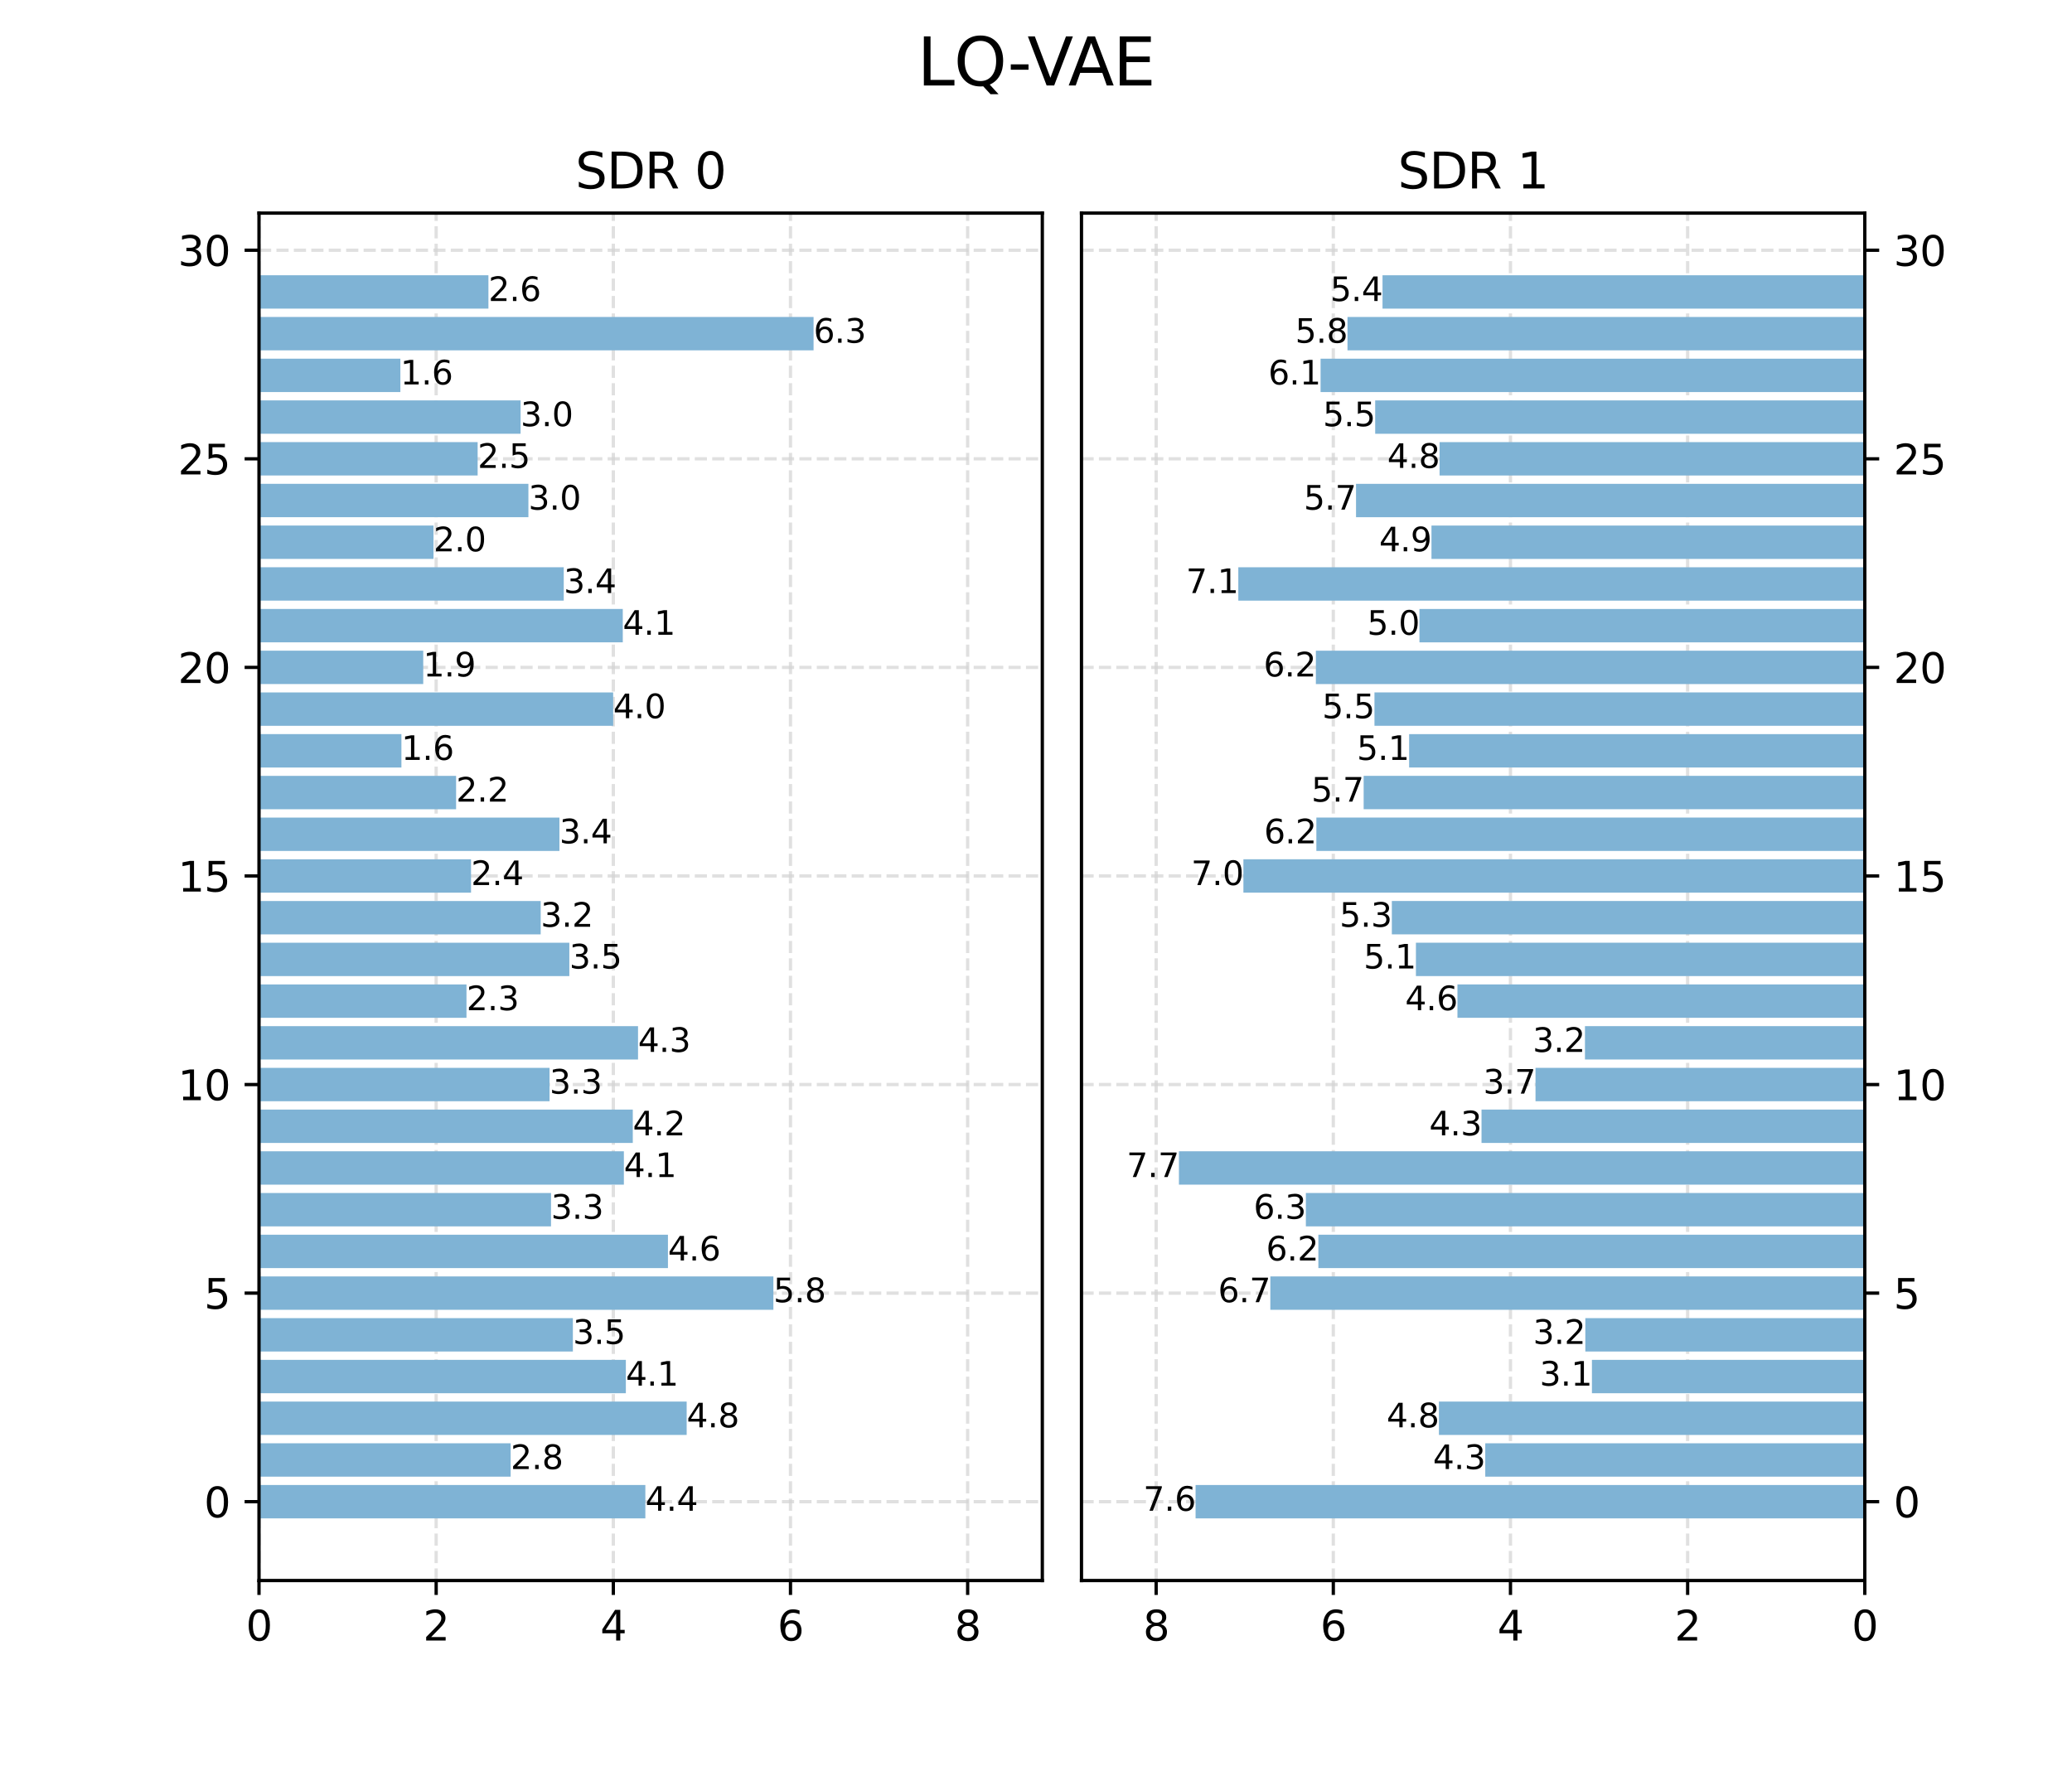 <?xml version="1.0" encoding="utf-8" standalone="no"?>
<!DOCTYPE svg PUBLIC "-//W3C//DTD SVG 1.1//EN"
  "http://www.w3.org/Graphics/SVG/1.1/DTD/svg11.dtd">
<svg height="432pt" version="1.1" viewBox="0 0 504 432" width="504pt" xmlns="http://www.w3.org/2000/svg" xmlns:xlink="http://www.w3.org/1999/xlink">
 <defs>
  <style type="text/css">*{stroke-linecap:butt;stroke-linejoin:round;}</style>
 </defs>
 <g id="figure_1">
  <g id="patch_1">
   <path d="M 0 432 
L 504 432 
L 504 0 
L 0 0 
z
" style="fill:#ffffff;"/>
  </g>
  <g id="axes_1">
   <g id="patch_2">
    <path d="M 63 384.48 
L 253.537 384.48 
L 253.537 51.84 
L 63 51.84 
z
" style="fill:#ffffff;"/>
   </g>
   <g id="matplotlib.axis_1">
    <g id="xtick_1">
     <g id="line2d_1">
      <path clip-path="url(#p49f0a89cc8)" d="M 63 384.48 
L 63 51.84 
" style="fill:none;stroke:#d3d3d3;stroke-dasharray:2.96,1.28;stroke-dashoffset:0;stroke-opacity:0.7;stroke-width:0.8;"/>
     </g>
     <g id="line2d_2">
      <defs>
       <path d="M 0 0 
L 0 3.5 
" id="m6b5ae649d6" style="stroke:#000000;stroke-width:0.8;"/>
      </defs>
      <g>
       <use style="stroke:#000000;stroke-width:0.8;" x="63" xlink:href="#m6b5ae649d6" y="384.48"/>
      </g>
     </g>
     <g id="text_1">
      <!-- 0 -->
      <g transform="translate(59.819 399.078)scale(0.1 -0.1)">
       <defs>
        <path d="M 2034 4250 
Q 1547 4250 1301 3770 
Q 1056 3291 1056 2328 
Q 1056 1369 1301 889 
Q 1547 409 2034 409 
Q 2525 409 2770 889 
Q 3016 1369 3016 2328 
Q 3016 3291 2770 3770 
Q 2525 4250 2034 4250 
z
M 2034 4750 
Q 2819 4750 3233 4129 
Q 3647 3509 3647 2328 
Q 3647 1150 3233 529 
Q 2819 -91 2034 -91 
Q 1250 -91 836 529 
Q 422 1150 422 2328 
Q 422 3509 836 4129 
Q 1250 4750 2034 4750 
z
" id="DejaVuSans-30" transform="scale(0.016)"/>
       </defs>
       <use xlink:href="#DejaVuSans-30"/>
      </g>
     </g>
    </g>
    <g id="xtick_2">
     <g id="line2d_3">
      <path clip-path="url(#p49f0a89cc8)" d="M 106.094 384.48 
L 106.094 51.84 
" style="fill:none;stroke:#d3d3d3;stroke-dasharray:2.96,1.28;stroke-dashoffset:0;stroke-opacity:0.7;stroke-width:0.8;"/>
     </g>
     <g id="line2d_4">
      <g>
       <use style="stroke:#000000;stroke-width:0.8;" x="106.094" xlink:href="#m6b5ae649d6" y="384.48"/>
      </g>
     </g>
     <g id="text_2">
      <!-- 2 -->
      <g transform="translate(102.912 399.078)scale(0.1 -0.1)">
       <defs>
        <path d="M 1228 531 
L 3431 531 
L 3431 0 
L 469 0 
L 469 531 
Q 828 903 1448 1529 
Q 2069 2156 2228 2338 
Q 2531 2678 2651 2914 
Q 2772 3150 2772 3378 
Q 2772 3750 2511 3984 
Q 2250 4219 1831 4219 
Q 1534 4219 1204 4116 
Q 875 4013 500 3803 
L 500 4441 
Q 881 4594 1212 4672 
Q 1544 4750 1819 4750 
Q 2544 4750 2975 4387 
Q 3406 4025 3406 3419 
Q 3406 3131 3298 2873 
Q 3191 2616 2906 2266 
Q 2828 2175 2409 1742 
Q 1991 1309 1228 531 
z
" id="DejaVuSans-32" transform="scale(0.016)"/>
       </defs>
       <use xlink:href="#DejaVuSans-32"/>
      </g>
     </g>
    </g>
    <g id="xtick_3">
     <g id="line2d_5">
      <path clip-path="url(#p49f0a89cc8)" d="M 149.187 384.48 
L 149.187 51.84 
" style="fill:none;stroke:#d3d3d3;stroke-dasharray:2.96,1.28;stroke-dashoffset:0;stroke-opacity:0.7;stroke-width:0.8;"/>
     </g>
     <g id="line2d_6">
      <g>
       <use style="stroke:#000000;stroke-width:0.8;" x="149.187" xlink:href="#m6b5ae649d6" y="384.48"/>
      </g>
     </g>
     <g id="text_3">
      <!-- 4 -->
      <g transform="translate(146.006 399.078)scale(0.1 -0.1)">
       <defs>
        <path d="M 2419 4116 
L 825 1625 
L 2419 1625 
L 2419 4116 
z
M 2253 4666 
L 3047 4666 
L 3047 1625 
L 3713 1625 
L 3713 1100 
L 3047 1100 
L 3047 0 
L 2419 0 
L 2419 1100 
L 313 1100 
L 313 1709 
L 2253 4666 
z
" id="DejaVuSans-34" transform="scale(0.016)"/>
       </defs>
       <use xlink:href="#DejaVuSans-34"/>
      </g>
     </g>
    </g>
    <g id="xtick_4">
     <g id="line2d_7">
      <path clip-path="url(#p49f0a89cc8)" d="M 192.281 384.48 
L 192.281 51.84 
" style="fill:none;stroke:#d3d3d3;stroke-dasharray:2.96,1.28;stroke-dashoffset:0;stroke-opacity:0.7;stroke-width:0.8;"/>
     </g>
     <g id="line2d_8">
      <g>
       <use style="stroke:#000000;stroke-width:0.8;" x="192.281" xlink:href="#m6b5ae649d6" y="384.48"/>
      </g>
     </g>
     <g id="text_4">
      <!-- 6 -->
      <g transform="translate(189.1 399.078)scale(0.1 -0.1)">
       <defs>
        <path d="M 2113 2584 
Q 1688 2584 1439 2293 
Q 1191 2003 1191 1497 
Q 1191 994 1439 701 
Q 1688 409 2113 409 
Q 2538 409 2786 701 
Q 3034 994 3034 1497 
Q 3034 2003 2786 2293 
Q 2538 2584 2113 2584 
z
M 3366 4563 
L 3366 3988 
Q 3128 4100 2886 4159 
Q 2644 4219 2406 4219 
Q 1781 4219 1451 3797 
Q 1122 3375 1075 2522 
Q 1259 2794 1537 2939 
Q 1816 3084 2150 3084 
Q 2853 3084 3261 2657 
Q 3669 2231 3669 1497 
Q 3669 778 3244 343 
Q 2819 -91 2113 -91 
Q 1303 -91 875 529 
Q 447 1150 447 2328 
Q 447 3434 972 4092 
Q 1497 4750 2381 4750 
Q 2619 4750 2861 4703 
Q 3103 4656 3366 4563 
z
" id="DejaVuSans-36" transform="scale(0.016)"/>
       </defs>
       <use xlink:href="#DejaVuSans-36"/>
      </g>
     </g>
    </g>
    <g id="xtick_5">
     <g id="line2d_9">
      <path clip-path="url(#p49f0a89cc8)" d="M 235.375 384.48 
L 235.375 51.84 
" style="fill:none;stroke:#d3d3d3;stroke-dasharray:2.96,1.28;stroke-dashoffset:0;stroke-opacity:0.7;stroke-width:0.8;"/>
     </g>
     <g id="line2d_10">
      <g>
       <use style="stroke:#000000;stroke-width:0.8;" x="235.375" xlink:href="#m6b5ae649d6" y="384.48"/>
      </g>
     </g>
     <g id="text_5">
      <!-- 8 -->
      <g transform="translate(232.193 399.078)scale(0.1 -0.1)">
       <defs>
        <path d="M 2034 2216 
Q 1584 2216 1326 1975 
Q 1069 1734 1069 1313 
Q 1069 891 1326 650 
Q 1584 409 2034 409 
Q 2484 409 2743 651 
Q 3003 894 3003 1313 
Q 3003 1734 2745 1975 
Q 2488 2216 2034 2216 
z
M 1403 2484 
Q 997 2584 770 2862 
Q 544 3141 544 3541 
Q 544 4100 942 4425 
Q 1341 4750 2034 4750 
Q 2731 4750 3128 4425 
Q 3525 4100 3525 3541 
Q 3525 3141 3298 2862 
Q 3072 2584 2669 2484 
Q 3125 2378 3379 2068 
Q 3634 1759 3634 1313 
Q 3634 634 3220 271 
Q 2806 -91 2034 -91 
Q 1263 -91 848 271 
Q 434 634 434 1313 
Q 434 1759 690 2068 
Q 947 2378 1403 2484 
z
M 1172 3481 
Q 1172 3119 1398 2916 
Q 1625 2713 2034 2713 
Q 2441 2713 2670 2916 
Q 2900 3119 2900 3481 
Q 2900 3844 2670 4047 
Q 2441 4250 2034 4250 
Q 1625 4250 1398 4047 
Q 1172 3844 1172 3481 
z
" id="DejaVuSans-38" transform="scale(0.016)"/>
       </defs>
       <use xlink:href="#DejaVuSans-38"/>
      </g>
     </g>
    </g>
   </g>
   <g id="matplotlib.axis_2">
    <g id="ytick_1">
     <g id="line2d_11">
      <path clip-path="url(#p49f0a89cc8)" d="M 63 365.301 
L 253.537 365.301 
" style="fill:none;stroke:#d3d3d3;stroke-dasharray:2.96,1.28;stroke-dashoffset:0;stroke-opacity:0.7;stroke-width:0.8;"/>
     </g>
     <g id="line2d_12">
      <defs>
       <path d="M 0 0 
L -3.5 0 
" id="ma46eabd28c" style="stroke:#000000;stroke-width:0.8;"/>
      </defs>
      <g>
       <use style="stroke:#000000;stroke-width:0.8;" x="63" xlink:href="#ma46eabd28c" y="365.301"/>
      </g>
     </g>
     <g id="text_6">
      <!-- 0 -->
      <g transform="translate(49.638 369.1)scale(0.1 -0.1)">
       <use xlink:href="#DejaVuSans-30"/>
      </g>
     </g>
    </g>
    <g id="ytick_2">
     <g id="line2d_13">
      <path clip-path="url(#p49f0a89cc8)" d="M 63 314.563 
L 253.537 314.563 
" style="fill:none;stroke:#d3d3d3;stroke-dasharray:2.96,1.28;stroke-dashoffset:0;stroke-opacity:0.7;stroke-width:0.8;"/>
     </g>
     <g id="line2d_14">
      <g>
       <use style="stroke:#000000;stroke-width:0.8;" x="63" xlink:href="#ma46eabd28c" y="314.563"/>
      </g>
     </g>
     <g id="text_7">
      <!-- 5 -->
      <g transform="translate(49.638 318.362)scale(0.1 -0.1)">
       <defs>
        <path d="M 691 4666 
L 3169 4666 
L 3169 4134 
L 1269 4134 
L 1269 2991 
Q 1406 3038 1543 3061 
Q 1681 3084 1819 3084 
Q 2600 3084 3056 2656 
Q 3513 2228 3513 1497 
Q 3513 744 3044 326 
Q 2575 -91 1722 -91 
Q 1428 -91 1123 -41 
Q 819 9 494 109 
L 494 744 
Q 775 591 1075 516 
Q 1375 441 1709 441 
Q 2250 441 2565 725 
Q 2881 1009 2881 1497 
Q 2881 1984 2565 2268 
Q 2250 2553 1709 2553 
Q 1456 2553 1204 2497 
Q 953 2441 691 2322 
L 691 4666 
z
" id="DejaVuSans-35" transform="scale(0.016)"/>
       </defs>
       <use xlink:href="#DejaVuSans-35"/>
      </g>
     </g>
    </g>
    <g id="ytick_3">
     <g id="line2d_15">
      <path clip-path="url(#p49f0a89cc8)" d="M 63 263.824 
L 253.537 263.824 
" style="fill:none;stroke:#d3d3d3;stroke-dasharray:2.96,1.28;stroke-dashoffset:0;stroke-opacity:0.7;stroke-width:0.8;"/>
     </g>
     <g id="line2d_16">
      <g>
       <use style="stroke:#000000;stroke-width:0.8;" x="63" xlink:href="#ma46eabd28c" y="263.824"/>
      </g>
     </g>
     <g id="text_8">
      <!-- 10 -->
      <g transform="translate(43.275 267.624)scale(0.1 -0.1)">
       <defs>
        <path d="M 794 531 
L 1825 531 
L 1825 4091 
L 703 3866 
L 703 4441 
L 1819 4666 
L 2450 4666 
L 2450 531 
L 3481 531 
L 3481 0 
L 794 0 
L 794 531 
z
" id="DejaVuSans-31" transform="scale(0.016)"/>
       </defs>
       <use xlink:href="#DejaVuSans-31"/>
       <use x="63.623" xlink:href="#DejaVuSans-30"/>
      </g>
     </g>
    </g>
    <g id="ytick_4">
     <g id="line2d_17">
      <path clip-path="url(#p49f0a89cc8)" d="M 63 213.086 
L 253.537 213.086 
" style="fill:none;stroke:#d3d3d3;stroke-dasharray:2.96,1.28;stroke-dashoffset:0;stroke-opacity:0.7;stroke-width:0.8;"/>
     </g>
     <g id="line2d_18">
      <g>
       <use style="stroke:#000000;stroke-width:0.8;" x="63" xlink:href="#ma46eabd28c" y="213.086"/>
      </g>
     </g>
     <g id="text_9">
      <!-- 15 -->
      <g transform="translate(43.275 216.885)scale(0.1 -0.1)">
       <use xlink:href="#DejaVuSans-31"/>
       <use x="63.623" xlink:href="#DejaVuSans-35"/>
      </g>
     </g>
    </g>
    <g id="ytick_5">
     <g id="line2d_19">
      <path clip-path="url(#p49f0a89cc8)" d="M 63 162.348 
L 253.537 162.348 
" style="fill:none;stroke:#d3d3d3;stroke-dasharray:2.96,1.28;stroke-dashoffset:0;stroke-opacity:0.7;stroke-width:0.8;"/>
     </g>
     <g id="line2d_20">
      <g>
       <use style="stroke:#000000;stroke-width:0.8;" x="63" xlink:href="#ma46eabd28c" y="162.348"/>
      </g>
     </g>
     <g id="text_10">
      <!-- 20 -->
      <g transform="translate(43.275 166.147)scale(0.1 -0.1)">
       <use xlink:href="#DejaVuSans-32"/>
       <use x="63.623" xlink:href="#DejaVuSans-30"/>
      </g>
     </g>
    </g>
    <g id="ytick_6">
     <g id="line2d_21">
      <path clip-path="url(#p49f0a89cc8)" d="M 63 111.61 
L 253.537 111.61 
" style="fill:none;stroke:#d3d3d3;stroke-dasharray:2.96,1.28;stroke-dashoffset:0;stroke-opacity:0.7;stroke-width:0.8;"/>
     </g>
     <g id="line2d_22">
      <g>
       <use style="stroke:#000000;stroke-width:0.8;" x="63" xlink:href="#ma46eabd28c" y="111.61"/>
      </g>
     </g>
     <g id="text_11">
      <!-- 25 -->
      <g transform="translate(43.275 115.409)scale(0.1 -0.1)">
       <use xlink:href="#DejaVuSans-32"/>
       <use x="63.623" xlink:href="#DejaVuSans-35"/>
      </g>
     </g>
    </g>
    <g id="ytick_7">
     <g id="line2d_23">
      <path clip-path="url(#p49f0a89cc8)" d="M 63 60.871 
L 253.537 60.871 
" style="fill:none;stroke:#d3d3d3;stroke-dasharray:2.96,1.28;stroke-dashoffset:0;stroke-opacity:0.7;stroke-width:0.8;"/>
     </g>
     <g id="line2d_24">
      <g>
       <use style="stroke:#000000;stroke-width:0.8;" x="63" xlink:href="#ma46eabd28c" y="60.871"/>
      </g>
     </g>
     <g id="text_12">
      <!-- 30 -->
      <g transform="translate(43.275 64.671)scale(0.1 -0.1)">
       <defs>
        <path d="M 2597 2516 
Q 3050 2419 3304 2112 
Q 3559 1806 3559 1356 
Q 3559 666 3084 287 
Q 2609 -91 1734 -91 
Q 1441 -91 1130 -33 
Q 819 25 488 141 
L 488 750 
Q 750 597 1062 519 
Q 1375 441 1716 441 
Q 2309 441 2620 675 
Q 2931 909 2931 1356 
Q 2931 1769 2642 2001 
Q 2353 2234 1838 2234 
L 1294 2234 
L 1294 2753 
L 1863 2753 
Q 2328 2753 2575 2939 
Q 2822 3125 2822 3475 
Q 2822 3834 2567 4026 
Q 2313 4219 1838 4219 
Q 1578 4219 1281 4162 
Q 984 4106 628 3988 
L 628 4550 
Q 988 4650 1302 4700 
Q 1616 4750 1894 4750 
Q 2613 4750 3031 4423 
Q 3450 4097 3450 3541 
Q 3450 3153 3228 2886 
Q 3006 2619 2597 2516 
z
" id="DejaVuSans-33" transform="scale(0.016)"/>
       </defs>
       <use xlink:href="#DejaVuSans-33"/>
       <use x="63.623" xlink:href="#DejaVuSans-30"/>
      </g>
     </g>
    </g>
   </g>
   <g id="patch_3">
    <path clip-path="url(#p49f0a89cc8)" d="M 63 369.36 
L 156.977 369.36 
L 156.977 361.242 
L 63 361.242 
z
" style="fill:#7fb3d5;"/>
   </g>
   <g id="patch_4">
    <path clip-path="url(#p49f0a89cc8)" d="M 63 359.212 
L 124.209 359.212 
L 124.209 351.094 
L 63 351.094 
z
" style="fill:#7fb3d5;"/>
   </g>
   <g id="patch_5">
    <path clip-path="url(#p49f0a89cc8)" d="M 63 349.065 
L 167.029 349.065 
L 167.029 340.947 
L 63 340.947 
z
" style="fill:#7fb3d5;"/>
   </g>
   <g id="patch_6">
    <path clip-path="url(#p49f0a89cc8)" d="M 63 338.917 
L 152.233 338.917 
L 152.233 330.799 
L 63 330.799 
z
" style="fill:#7fb3d5;"/>
   </g>
   <g id="patch_7">
    <path clip-path="url(#p49f0a89cc8)" d="M 63 328.769 
L 139.348 328.769 
L 139.348 320.651 
L 63 320.651 
z
" style="fill:#7fb3d5;"/>
   </g>
   <g id="patch_8">
    <path clip-path="url(#p49f0a89cc8)" d="M 63 318.622 
L 188.121 318.622 
L 188.121 310.504 
L 63 310.504 
z
" style="fill:#7fb3d5;"/>
   </g>
   <g id="patch_9">
    <path clip-path="url(#p49f0a89cc8)" d="M 63 308.474 
L 162.475 308.474 
L 162.475 300.356 
L 63 300.356 
z
" style="fill:#7fb3d5;"/>
   </g>
   <g id="patch_10">
    <path clip-path="url(#p49f0a89cc8)" d="M 63 298.326 
L 134.031 298.326 
L 134.031 290.208 
L 63 290.208 
z
" style="fill:#7fb3d5;"/>
   </g>
   <g id="patch_11">
    <path clip-path="url(#p49f0a89cc8)" d="M 63 288.179 
L 151.754 288.179 
L 151.754 280.061 
L 63 280.061 
z
" style="fill:#7fb3d5;"/>
   </g>
   <g id="patch_12">
    <path clip-path="url(#p49f0a89cc8)" d="M 63 278.031 
L 153.923 278.031 
L 153.923 269.913 
L 63 269.913 
z
" style="fill:#7fb3d5;"/>
   </g>
   <g id="patch_13">
    <path clip-path="url(#p49f0a89cc8)" d="M 63 267.883 
L 133.675 267.883 
L 133.675 259.765 
L 63 259.765 
z
" style="fill:#7fb3d5;"/>
   </g>
   <g id="patch_14">
    <path clip-path="url(#p49f0a89cc8)" d="M 63 257.736 
L 155.198 257.736 
L 155.198 249.618 
L 63 249.618 
z
" style="fill:#7fb3d5;"/>
   </g>
   <g id="patch_15">
    <path clip-path="url(#p49f0a89cc8)" d="M 63 247.588 
L 113.47 247.588 
L 113.47 239.47 
L 63 239.47 
z
" style="fill:#7fb3d5;"/>
   </g>
   <g id="patch_16">
    <path clip-path="url(#p49f0a89cc8)" d="M 63 237.441 
L 138.488 237.441 
L 138.488 229.322 
L 63 229.322 
z
" style="fill:#7fb3d5;"/>
   </g>
   <g id="patch_17">
    <path clip-path="url(#p49f0a89cc8)" d="M 63 227.293 
L 131.518 227.293 
L 131.518 219.175 
L 63 219.175 
z
" style="fill:#7fb3d5;"/>
   </g>
   <g id="patch_18">
    <path clip-path="url(#p49f0a89cc8)" d="M 63 217.145 
L 114.575 217.145 
L 114.575 209.027 
L 63 209.027 
z
" style="fill:#7fb3d5;"/>
   </g>
   <g id="patch_19">
    <path clip-path="url(#p49f0a89cc8)" d="M 63 206.998 
L 136.078 206.998 
L 136.078 198.879 
L 63 198.879 
z
" style="fill:#7fb3d5;"/>
   </g>
   <g id="patch_20">
    <path clip-path="url(#p49f0a89cc8)" d="M 63 196.85 
L 110.943 196.85 
L 110.943 188.732 
L 63 188.732 
z
" style="fill:#7fb3d5;"/>
   </g>
   <g id="patch_21">
    <path clip-path="url(#p49f0a89cc8)" d="M 63 186.702 
L 97.641 186.702 
L 97.641 178.584 
L 63 178.584 
z
" style="fill:#7fb3d5;"/>
   </g>
   <g id="patch_22">
    <path clip-path="url(#p49f0a89cc8)" d="M 63 176.555 
L 149.148 176.555 
L 149.148 168.437 
L 63 168.437 
z
" style="fill:#7fb3d5;"/>
   </g>
   <g id="patch_23">
    <path clip-path="url(#p49f0a89cc8)" d="M 63 166.407 
L 102.949 166.407 
L 102.949 158.289 
L 63 158.289 
z
" style="fill:#7fb3d5;"/>
   </g>
   <g id="patch_24">
    <path clip-path="url(#p49f0a89cc8)" d="M 63 156.259 
L 151.488 156.259 
L 151.488 148.141 
L 63 148.141 
z
" style="fill:#7fb3d5;"/>
   </g>
   <g id="patch_25">
    <path clip-path="url(#p49f0a89cc8)" d="M 63 146.112 
L 137.127 146.112 
L 137.127 137.994 
L 63 137.994 
z
" style="fill:#7fb3d5;"/>
   </g>
   <g id="patch_26">
    <path clip-path="url(#p49f0a89cc8)" d="M 63 135.964 
L 105.45 135.964 
L 105.45 127.846 
L 63 127.846 
z
" style="fill:#7fb3d5;"/>
   </g>
   <g id="patch_27">
    <path clip-path="url(#p49f0a89cc8)" d="M 63 125.816 
L 128.531 125.816 
L 128.531 117.698 
L 63 117.698 
z
" style="fill:#7fb3d5;"/>
   </g>
   <g id="patch_28">
    <path clip-path="url(#p49f0a89cc8)" d="M 63 115.669 
L 116.184 115.669 
L 116.184 107.551 
L 63 107.551 
z
" style="fill:#7fb3d5;"/>
   </g>
   <g id="patch_29">
    <path clip-path="url(#p49f0a89cc8)" d="M 63 105.521 
L 126.627 105.521 
L 126.627 97.403 
L 63 97.403 
z
" style="fill:#7fb3d5;"/>
   </g>
   <g id="patch_30">
    <path clip-path="url(#p49f0a89cc8)" d="M 63 95.373 
L 97.387 95.373 
L 97.387 87.255 
L 63 87.255 
z
" style="fill:#7fb3d5;"/>
   </g>
   <g id="patch_31">
    <path clip-path="url(#p49f0a89cc8)" d="M 63 85.226 
L 197.894 85.226 
L 197.894 77.108 
L 63 77.108 
z
" style="fill:#7fb3d5;"/>
   </g>
   <g id="patch_32">
    <path clip-path="url(#p49f0a89cc8)" d="M 63 75.078 
L 118.805 75.078 
L 118.805 66.96 
L 63 66.96 
z
" style="fill:#7fb3d5;"/>
   </g>
   <g id="patch_33">
    <path d="M 63 384.48 
L 63 51.84 
" style="fill:none;stroke:#000000;stroke-linecap:square;stroke-linejoin:miter;stroke-width:0.8;"/>
   </g>
   <g id="patch_34">
    <path d="M 253.537 384.48 
L 253.537 51.84 
" style="fill:none;stroke:#000000;stroke-linecap:square;stroke-linejoin:miter;stroke-width:0.8;"/>
   </g>
   <g id="patch_35">
    <path d="M 63 384.48 
L 253.537 384.48 
" style="fill:none;stroke:#000000;stroke-linecap:square;stroke-linejoin:miter;stroke-width:0.8;"/>
   </g>
   <g id="patch_36">
    <path d="M 63 51.84 
L 253.537 51.84 
" style="fill:none;stroke:#000000;stroke-linecap:square;stroke-linejoin:miter;stroke-width:0.8;"/>
   </g>
   <g id="text_13">
    <!-- 4.4 -->
    <g transform="translate(156.977 367.508)scale(0.08 -0.08)">
     <defs>
      <path d="M 684 794 
L 1344 794 
L 1344 0 
L 684 0 
L 684 794 
z
" id="DejaVuSans-2e" transform="scale(0.016)"/>
     </defs>
     <use xlink:href="#DejaVuSans-34"/>
     <use x="63.623" xlink:href="#DejaVuSans-2e"/>
     <use x="95.41" xlink:href="#DejaVuSans-34"/>
    </g>
   </g>
   <g id="text_14">
    <!-- 2.8 -->
    <g transform="translate(124.209 357.361)scale(0.08 -0.08)">
     <use xlink:href="#DejaVuSans-32"/>
     <use x="63.623" xlink:href="#DejaVuSans-2e"/>
     <use x="95.41" xlink:href="#DejaVuSans-38"/>
    </g>
   </g>
   <g id="text_15">
    <!-- 4.8 -->
    <g transform="translate(167.029 347.213)scale(0.08 -0.08)">
     <use xlink:href="#DejaVuSans-34"/>
     <use x="63.623" xlink:href="#DejaVuSans-2e"/>
     <use x="95.41" xlink:href="#DejaVuSans-38"/>
    </g>
   </g>
   <g id="text_16">
    <!-- 4.1 -->
    <g transform="translate(152.233 337.065)scale(0.08 -0.08)">
     <use xlink:href="#DejaVuSans-34"/>
     <use x="63.623" xlink:href="#DejaVuSans-2e"/>
     <use x="95.41" xlink:href="#DejaVuSans-31"/>
    </g>
   </g>
   <g id="text_17">
    <!-- 3.5 -->
    <g transform="translate(139.348 326.918)scale(0.08 -0.08)">
     <use xlink:href="#DejaVuSans-33"/>
     <use x="63.623" xlink:href="#DejaVuSans-2e"/>
     <use x="95.41" xlink:href="#DejaVuSans-35"/>
    </g>
   </g>
   <g id="text_18">
    <!-- 5.8 -->
    <g transform="translate(188.121 316.77)scale(0.08 -0.08)">
     <use xlink:href="#DejaVuSans-35"/>
     <use x="63.623" xlink:href="#DejaVuSans-2e"/>
     <use x="95.41" xlink:href="#DejaVuSans-38"/>
    </g>
   </g>
   <g id="text_19">
    <!-- 4.6 -->
    <g transform="translate(162.475 306.623)scale(0.08 -0.08)">
     <use xlink:href="#DejaVuSans-34"/>
     <use x="63.623" xlink:href="#DejaVuSans-2e"/>
     <use x="95.41" xlink:href="#DejaVuSans-36"/>
    </g>
   </g>
   <g id="text_20">
    <!-- 3.3 -->
    <g transform="translate(134.031 296.475)scale(0.08 -0.08)">
     <use xlink:href="#DejaVuSans-33"/>
     <use x="63.623" xlink:href="#DejaVuSans-2e"/>
     <use x="95.41" xlink:href="#DejaVuSans-33"/>
    </g>
   </g>
   <g id="text_21">
    <!-- 4.1 -->
    <g transform="translate(151.754 286.327)scale(0.08 -0.08)">
     <use xlink:href="#DejaVuSans-34"/>
     <use x="63.623" xlink:href="#DejaVuSans-2e"/>
     <use x="95.41" xlink:href="#DejaVuSans-31"/>
    </g>
   </g>
   <g id="text_22">
    <!-- 4.2 -->
    <g transform="translate(153.923 276.18)scale(0.08 -0.08)">
     <use xlink:href="#DejaVuSans-34"/>
     <use x="63.623" xlink:href="#DejaVuSans-2e"/>
     <use x="95.41" xlink:href="#DejaVuSans-32"/>
    </g>
   </g>
   <g id="text_23">
    <!-- 3.3 -->
    <g transform="translate(133.675 266.032)scale(0.08 -0.08)">
     <use xlink:href="#DejaVuSans-33"/>
     <use x="63.623" xlink:href="#DejaVuSans-2e"/>
     <use x="95.41" xlink:href="#DejaVuSans-33"/>
    </g>
   </g>
   <g id="text_24">
    <!-- 4.3 -->
    <g transform="translate(155.198 255.884)scale(0.08 -0.08)">
     <use xlink:href="#DejaVuSans-34"/>
     <use x="63.623" xlink:href="#DejaVuSans-2e"/>
     <use x="95.41" xlink:href="#DejaVuSans-33"/>
    </g>
   </g>
   <g id="text_25">
    <!-- 2.3 -->
    <g transform="translate(113.47 245.737)scale(0.08 -0.08)">
     <use xlink:href="#DejaVuSans-32"/>
     <use x="63.623" xlink:href="#DejaVuSans-2e"/>
     <use x="95.41" xlink:href="#DejaVuSans-33"/>
    </g>
   </g>
   <g id="text_26">
    <!-- 3.5 -->
    <g transform="translate(138.488 235.589)scale(0.08 -0.08)">
     <use xlink:href="#DejaVuSans-33"/>
     <use x="63.623" xlink:href="#DejaVuSans-2e"/>
     <use x="95.41" xlink:href="#DejaVuSans-35"/>
    </g>
   </g>
   <g id="text_27">
    <!-- 3.2 -->
    <g transform="translate(131.518 225.441)scale(0.08 -0.08)">
     <use xlink:href="#DejaVuSans-33"/>
     <use x="63.623" xlink:href="#DejaVuSans-2e"/>
     <use x="95.41" xlink:href="#DejaVuSans-32"/>
    </g>
   </g>
   <g id="text_28">
    <!-- 2.4 -->
    <g transform="translate(114.575 215.294)scale(0.08 -0.08)">
     <use xlink:href="#DejaVuSans-32"/>
     <use x="63.623" xlink:href="#DejaVuSans-2e"/>
     <use x="95.41" xlink:href="#DejaVuSans-34"/>
    </g>
   </g>
   <g id="text_29">
    <!-- 3.4 -->
    <g transform="translate(136.078 205.146)scale(0.08 -0.08)">
     <use xlink:href="#DejaVuSans-33"/>
     <use x="63.623" xlink:href="#DejaVuSans-2e"/>
     <use x="95.41" xlink:href="#DejaVuSans-34"/>
    </g>
   </g>
   <g id="text_30">
    <!-- 2.2 -->
    <g transform="translate(110.943 194.998)scale(0.08 -0.08)">
     <use xlink:href="#DejaVuSans-32"/>
     <use x="63.623" xlink:href="#DejaVuSans-2e"/>
     <use x="95.41" xlink:href="#DejaVuSans-32"/>
    </g>
   </g>
   <g id="text_31">
    <!-- 1.6 -->
    <g transform="translate(97.641 184.851)scale(0.08 -0.08)">
     <use xlink:href="#DejaVuSans-31"/>
     <use x="63.623" xlink:href="#DejaVuSans-2e"/>
     <use x="95.41" xlink:href="#DejaVuSans-36"/>
    </g>
   </g>
   <g id="text_32">
    <!-- 4.0 -->
    <g transform="translate(149.148 174.703)scale(0.08 -0.08)">
     <use xlink:href="#DejaVuSans-34"/>
     <use x="63.623" xlink:href="#DejaVuSans-2e"/>
     <use x="95.41" xlink:href="#DejaVuSans-30"/>
    </g>
   </g>
   <g id="text_33">
    <!-- 1.9 -->
    <g transform="translate(102.949 164.555)scale(0.08 -0.08)">
     <defs>
      <path d="M 703 97 
L 703 672 
Q 941 559 1184 500 
Q 1428 441 1663 441 
Q 2288 441 2617 861 
Q 2947 1281 2994 2138 
Q 2813 1869 2534 1725 
Q 2256 1581 1919 1581 
Q 1219 1581 811 2004 
Q 403 2428 403 3163 
Q 403 3881 828 4315 
Q 1253 4750 1959 4750 
Q 2769 4750 3195 4129 
Q 3622 3509 3622 2328 
Q 3622 1225 3098 567 
Q 2575 -91 1691 -91 
Q 1453 -91 1209 -44 
Q 966 3 703 97 
z
M 1959 2075 
Q 2384 2075 2632 2365 
Q 2881 2656 2881 3163 
Q 2881 3666 2632 3958 
Q 2384 4250 1959 4250 
Q 1534 4250 1286 3958 
Q 1038 3666 1038 3163 
Q 1038 2656 1286 2365 
Q 1534 2075 1959 2075 
z
" id="DejaVuSans-39" transform="scale(0.016)"/>
     </defs>
     <use xlink:href="#DejaVuSans-31"/>
     <use x="63.623" xlink:href="#DejaVuSans-2e"/>
     <use x="95.41" xlink:href="#DejaVuSans-39"/>
    </g>
   </g>
   <g id="text_34">
    <!-- 4.1 -->
    <g transform="translate(151.488 154.408)scale(0.08 -0.08)">
     <use xlink:href="#DejaVuSans-34"/>
     <use x="63.623" xlink:href="#DejaVuSans-2e"/>
     <use x="95.41" xlink:href="#DejaVuSans-31"/>
    </g>
   </g>
   <g id="text_35">
    <!-- 3.4 -->
    <g transform="translate(137.127 144.26)scale(0.08 -0.08)">
     <use xlink:href="#DejaVuSans-33"/>
     <use x="63.623" xlink:href="#DejaVuSans-2e"/>
     <use x="95.41" xlink:href="#DejaVuSans-34"/>
    </g>
   </g>
   <g id="text_36">
    <!-- 2.0 -->
    <g transform="translate(105.45 134.112)scale(0.08 -0.08)">
     <use xlink:href="#DejaVuSans-32"/>
     <use x="63.623" xlink:href="#DejaVuSans-2e"/>
     <use x="95.41" xlink:href="#DejaVuSans-30"/>
    </g>
   </g>
   <g id="text_37">
    <!-- 3.0 -->
    <g transform="translate(128.531 123.965)scale(0.08 -0.08)">
     <use xlink:href="#DejaVuSans-33"/>
     <use x="63.623" xlink:href="#DejaVuSans-2e"/>
     <use x="95.41" xlink:href="#DejaVuSans-30"/>
    </g>
   </g>
   <g id="text_38">
    <!-- 2.5 -->
    <g transform="translate(116.184 113.817)scale(0.08 -0.08)">
     <use xlink:href="#DejaVuSans-32"/>
     <use x="63.623" xlink:href="#DejaVuSans-2e"/>
     <use x="95.41" xlink:href="#DejaVuSans-35"/>
    </g>
   </g>
   <g id="text_39">
    <!-- 3.0 -->
    <g transform="translate(126.627 103.67)scale(0.08 -0.08)">
     <use xlink:href="#DejaVuSans-33"/>
     <use x="63.623" xlink:href="#DejaVuSans-2e"/>
     <use x="95.41" xlink:href="#DejaVuSans-30"/>
    </g>
   </g>
   <g id="text_40">
    <!-- 1.6 -->
    <g transform="translate(97.387 93.522)scale(0.08 -0.08)">
     <use xlink:href="#DejaVuSans-31"/>
     <use x="63.623" xlink:href="#DejaVuSans-2e"/>
     <use x="95.41" xlink:href="#DejaVuSans-36"/>
    </g>
   </g>
   <g id="text_41">
    <!-- 6.3 -->
    <g transform="translate(197.894 83.374)scale(0.08 -0.08)">
     <use xlink:href="#DejaVuSans-36"/>
     <use x="63.623" xlink:href="#DejaVuSans-2e"/>
     <use x="95.41" xlink:href="#DejaVuSans-33"/>
    </g>
   </g>
   <g id="text_42">
    <!-- 2.6 -->
    <g transform="translate(118.805 73.227)scale(0.08 -0.08)">
     <use xlink:href="#DejaVuSans-32"/>
     <use x="63.623" xlink:href="#DejaVuSans-2e"/>
     <use x="95.41" xlink:href="#DejaVuSans-36"/>
    </g>
   </g>
   <g id="text_43">
    <!-- SDR 0 -->
    <g transform="translate(139.946 45.84)scale(0.12 -0.12)">
     <defs>
      <path d="M 3425 4513 
L 3425 3897 
Q 3066 4069 2747 4153 
Q 2428 4238 2131 4238 
Q 1616 4238 1336 4038 
Q 1056 3838 1056 3469 
Q 1056 3159 1242 3001 
Q 1428 2844 1947 2747 
L 2328 2669 
Q 3034 2534 3370 2195 
Q 3706 1856 3706 1288 
Q 3706 609 3251 259 
Q 2797 -91 1919 -91 
Q 1588 -91 1214 -16 
Q 841 59 441 206 
L 441 856 
Q 825 641 1194 531 
Q 1563 422 1919 422 
Q 2459 422 2753 634 
Q 3047 847 3047 1241 
Q 3047 1584 2836 1778 
Q 2625 1972 2144 2069 
L 1759 2144 
Q 1053 2284 737 2584 
Q 422 2884 422 3419 
Q 422 4038 858 4394 
Q 1294 4750 2059 4750 
Q 2388 4750 2728 4690 
Q 3069 4631 3425 4513 
z
" id="DejaVuSans-53" transform="scale(0.016)"/>
      <path d="M 1259 4147 
L 1259 519 
L 2022 519 
Q 2988 519 3436 956 
Q 3884 1394 3884 2338 
Q 3884 3275 3436 3711 
Q 2988 4147 2022 4147 
L 1259 4147 
z
M 628 4666 
L 1925 4666 
Q 3281 4666 3915 4102 
Q 4550 3538 4550 2338 
Q 4550 1131 3912 565 
Q 3275 0 1925 0 
L 628 0 
L 628 4666 
z
" id="DejaVuSans-44" transform="scale(0.016)"/>
      <path d="M 2841 2188 
Q 3044 2119 3236 1894 
Q 3428 1669 3622 1275 
L 4263 0 
L 3584 0 
L 2988 1197 
Q 2756 1666 2539 1819 
Q 2322 1972 1947 1972 
L 1259 1972 
L 1259 0 
L 628 0 
L 628 4666 
L 2053 4666 
Q 2853 4666 3247 4331 
Q 3641 3997 3641 3322 
Q 3641 2881 3436 2590 
Q 3231 2300 2841 2188 
z
M 1259 4147 
L 1259 2491 
L 2053 2491 
Q 2509 2491 2742 2702 
Q 2975 2913 2975 3322 
Q 2975 3731 2742 3939 
Q 2509 4147 2053 4147 
L 1259 4147 
z
" id="DejaVuSans-52" transform="scale(0.016)"/>
      <path id="DejaVuSans-20" transform="scale(0.016)"/>
     </defs>
     <use xlink:href="#DejaVuSans-53"/>
     <use x="63.477" xlink:href="#DejaVuSans-44"/>
     <use x="140.479" xlink:href="#DejaVuSans-52"/>
     <use x="209.961" xlink:href="#DejaVuSans-20"/>
     <use x="241.748" xlink:href="#DejaVuSans-30"/>
    </g>
   </g>
  </g>
  <g id="axes_2">
   <g id="patch_37">
    <path d="M 263.063 384.48 
L 453.6 384.48 
L 453.6 51.84 
L 263.063 51.84 
z
" style="fill:#ffffff;"/>
   </g>
   <g id="matplotlib.axis_3">
    <g id="xtick_6">
     <g id="line2d_25">
      <path clip-path="url(#p0cb645b78b)" d="M 453.6 384.48 
L 453.6 51.84 
" style="fill:none;stroke:#d3d3d3;stroke-dasharray:2.96,1.28;stroke-dashoffset:0;stroke-opacity:0.7;stroke-width:0.8;"/>
     </g>
     <g id="line2d_26">
      <g>
       <use style="stroke:#000000;stroke-width:0.8;" x="453.6" xlink:href="#m6b5ae649d6" y="384.48"/>
      </g>
     </g>
     <g id="text_44">
      <!-- 0 -->
      <g transform="translate(450.419 399.078)scale(0.1 -0.1)">
       <use xlink:href="#DejaVuSans-30"/>
      </g>
     </g>
    </g>
    <g id="xtick_7">
     <g id="line2d_27">
      <path clip-path="url(#p0cb645b78b)" d="M 410.506 384.48 
L 410.506 51.84 
" style="fill:none;stroke:#d3d3d3;stroke-dasharray:2.96,1.28;stroke-dashoffset:0;stroke-opacity:0.7;stroke-width:0.8;"/>
     </g>
     <g id="line2d_28">
      <g>
       <use style="stroke:#000000;stroke-width:0.8;" x="410.506" xlink:href="#m6b5ae649d6" y="384.48"/>
      </g>
     </g>
     <g id="text_45">
      <!-- 2 -->
      <g transform="translate(407.325 399.078)scale(0.1 -0.1)">
       <use xlink:href="#DejaVuSans-32"/>
      </g>
     </g>
    </g>
    <g id="xtick_8">
     <g id="line2d_29">
      <path clip-path="url(#p0cb645b78b)" d="M 367.413 384.48 
L 367.413 51.84 
" style="fill:none;stroke:#d3d3d3;stroke-dasharray:2.96,1.28;stroke-dashoffset:0;stroke-opacity:0.7;stroke-width:0.8;"/>
     </g>
     <g id="line2d_30">
      <g>
       <use style="stroke:#000000;stroke-width:0.8;" x="367.413" xlink:href="#m6b5ae649d6" y="384.48"/>
      </g>
     </g>
     <g id="text_46">
      <!-- 4 -->
      <g transform="translate(364.231 399.078)scale(0.1 -0.1)">
       <use xlink:href="#DejaVuSans-34"/>
      </g>
     </g>
    </g>
    <g id="xtick_9">
     <g id="line2d_31">
      <path clip-path="url(#p0cb645b78b)" d="M 324.319 384.48 
L 324.319 51.84 
" style="fill:none;stroke:#d3d3d3;stroke-dasharray:2.96,1.28;stroke-dashoffset:0;stroke-opacity:0.7;stroke-width:0.8;"/>
     </g>
     <g id="line2d_32">
      <g>
       <use style="stroke:#000000;stroke-width:0.8;" x="324.319" xlink:href="#m6b5ae649d6" y="384.48"/>
      </g>
     </g>
     <g id="text_47">
      <!-- 6 -->
      <g transform="translate(321.138 399.078)scale(0.1 -0.1)">
       <use xlink:href="#DejaVuSans-36"/>
      </g>
     </g>
    </g>
    <g id="xtick_10">
     <g id="line2d_33">
      <path clip-path="url(#p0cb645b78b)" d="M 281.225 384.48 
L 281.225 51.84 
" style="fill:none;stroke:#d3d3d3;stroke-dasharray:2.96,1.28;stroke-dashoffset:0;stroke-opacity:0.7;stroke-width:0.8;"/>
     </g>
     <g id="line2d_34">
      <g>
       <use style="stroke:#000000;stroke-width:0.8;" x="281.225" xlink:href="#m6b5ae649d6" y="384.48"/>
      </g>
     </g>
     <g id="text_48">
      <!-- 8 -->
      <g transform="translate(278.044 399.078)scale(0.1 -0.1)">
       <use xlink:href="#DejaVuSans-38"/>
      </g>
     </g>
    </g>
   </g>
   <g id="matplotlib.axis_4">
    <g id="ytick_8">
     <g id="line2d_35">
      <path clip-path="url(#p0cb645b78b)" d="M 263.063 365.301 
L 453.6 365.301 
" style="fill:none;stroke:#d3d3d3;stroke-dasharray:2.96,1.28;stroke-dashoffset:0;stroke-opacity:0.7;stroke-width:0.8;"/>
     </g>
     <g id="line2d_36">
      <defs>
       <path d="M 0 0 
L 3.5 0 
" id="m0713a9bf40" style="stroke:#000000;stroke-width:0.8;"/>
      </defs>
      <g>
       <use style="stroke:#000000;stroke-width:0.8;" x="453.6" xlink:href="#m0713a9bf40" y="365.301"/>
      </g>
     </g>
     <g id="text_49">
      <!-- 0 -->
      <g transform="translate(460.6 369.1)scale(0.1 -0.1)">
       <use xlink:href="#DejaVuSans-30"/>
      </g>
     </g>
    </g>
    <g id="ytick_9">
     <g id="line2d_37">
      <path clip-path="url(#p0cb645b78b)" d="M 263.063 314.563 
L 453.6 314.563 
" style="fill:none;stroke:#d3d3d3;stroke-dasharray:2.96,1.28;stroke-dashoffset:0;stroke-opacity:0.7;stroke-width:0.8;"/>
     </g>
     <g id="line2d_38">
      <g>
       <use style="stroke:#000000;stroke-width:0.8;" x="453.6" xlink:href="#m0713a9bf40" y="314.563"/>
      </g>
     </g>
     <g id="text_50">
      <!-- 5 -->
      <g transform="translate(460.6 318.362)scale(0.1 -0.1)">
       <use xlink:href="#DejaVuSans-35"/>
      </g>
     </g>
    </g>
    <g id="ytick_10">
     <g id="line2d_39">
      <path clip-path="url(#p0cb645b78b)" d="M 263.063 263.824 
L 453.6 263.824 
" style="fill:none;stroke:#d3d3d3;stroke-dasharray:2.96,1.28;stroke-dashoffset:0;stroke-opacity:0.7;stroke-width:0.8;"/>
     </g>
     <g id="line2d_40">
      <g>
       <use style="stroke:#000000;stroke-width:0.8;" x="453.6" xlink:href="#m0713a9bf40" y="263.824"/>
      </g>
     </g>
     <g id="text_51">
      <!-- 10 -->
      <g transform="translate(460.6 267.624)scale(0.1 -0.1)">
       <use xlink:href="#DejaVuSans-31"/>
       <use x="63.623" xlink:href="#DejaVuSans-30"/>
      </g>
     </g>
    </g>
    <g id="ytick_11">
     <g id="line2d_41">
      <path clip-path="url(#p0cb645b78b)" d="M 263.063 213.086 
L 453.6 213.086 
" style="fill:none;stroke:#d3d3d3;stroke-dasharray:2.96,1.28;stroke-dashoffset:0;stroke-opacity:0.7;stroke-width:0.8;"/>
     </g>
     <g id="line2d_42">
      <g>
       <use style="stroke:#000000;stroke-width:0.8;" x="453.6" xlink:href="#m0713a9bf40" y="213.086"/>
      </g>
     </g>
     <g id="text_52">
      <!-- 15 -->
      <g transform="translate(460.6 216.885)scale(0.1 -0.1)">
       <use xlink:href="#DejaVuSans-31"/>
       <use x="63.623" xlink:href="#DejaVuSans-35"/>
      </g>
     </g>
    </g>
    <g id="ytick_12">
     <g id="line2d_43">
      <path clip-path="url(#p0cb645b78b)" d="M 263.063 162.348 
L 453.6 162.348 
" style="fill:none;stroke:#d3d3d3;stroke-dasharray:2.96,1.28;stroke-dashoffset:0;stroke-opacity:0.7;stroke-width:0.8;"/>
     </g>
     <g id="line2d_44">
      <g>
       <use style="stroke:#000000;stroke-width:0.8;" x="453.6" xlink:href="#m0713a9bf40" y="162.348"/>
      </g>
     </g>
     <g id="text_53">
      <!-- 20 -->
      <g transform="translate(460.6 166.147)scale(0.1 -0.1)">
       <use xlink:href="#DejaVuSans-32"/>
       <use x="63.623" xlink:href="#DejaVuSans-30"/>
      </g>
     </g>
    </g>
    <g id="ytick_13">
     <g id="line2d_45">
      <path clip-path="url(#p0cb645b78b)" d="M 263.063 111.61 
L 453.6 111.61 
" style="fill:none;stroke:#d3d3d3;stroke-dasharray:2.96,1.28;stroke-dashoffset:0;stroke-opacity:0.7;stroke-width:0.8;"/>
     </g>
     <g id="line2d_46">
      <g>
       <use style="stroke:#000000;stroke-width:0.8;" x="453.6" xlink:href="#m0713a9bf40" y="111.61"/>
      </g>
     </g>
     <g id="text_54">
      <!-- 25 -->
      <g transform="translate(460.6 115.409)scale(0.1 -0.1)">
       <use xlink:href="#DejaVuSans-32"/>
       <use x="63.623" xlink:href="#DejaVuSans-35"/>
      </g>
     </g>
    </g>
    <g id="ytick_14">
     <g id="line2d_47">
      <path clip-path="url(#p0cb645b78b)" d="M 263.063 60.871 
L 453.6 60.871 
" style="fill:none;stroke:#d3d3d3;stroke-dasharray:2.96,1.28;stroke-dashoffset:0;stroke-opacity:0.7;stroke-width:0.8;"/>
     </g>
     <g id="line2d_48">
      <g>
       <use style="stroke:#000000;stroke-width:0.8;" x="453.6" xlink:href="#m0713a9bf40" y="60.871"/>
      </g>
     </g>
     <g id="text_55">
      <!-- 30 -->
      <g transform="translate(460.6 64.671)scale(0.1 -0.1)">
       <use xlink:href="#DejaVuSans-33"/>
       <use x="63.623" xlink:href="#DejaVuSans-30"/>
      </g>
     </g>
    </g>
   </g>
   <g id="patch_38">
    <path clip-path="url(#p0cb645b78b)" d="M 453.6 369.36 
L 290.817 369.36 
L 290.817 361.242 
L 453.6 361.242 
z
" style="fill:#7fb3d5;"/>
   </g>
   <g id="patch_39">
    <path clip-path="url(#p0cb645b78b)" d="M 453.6 359.212 
L 361.28 359.212 
L 361.28 351.094 
L 453.6 351.094 
z
" style="fill:#7fb3d5;"/>
   </g>
   <g id="patch_40">
    <path clip-path="url(#p0cb645b78b)" d="M 453.6 349.065 
L 350.007 349.065 
L 350.007 340.947 
L 453.6 340.947 
z
" style="fill:#7fb3d5;"/>
   </g>
   <g id="patch_41">
    <path clip-path="url(#p0cb645b78b)" d="M 453.6 338.917 
L 387.227 338.917 
L 387.227 330.799 
L 453.6 330.799 
z
" style="fill:#7fb3d5;"/>
   </g>
   <g id="patch_42">
    <path clip-path="url(#p0cb645b78b)" d="M 453.6 328.769 
L 385.621 328.769 
L 385.621 320.651 
L 453.6 320.651 
z
" style="fill:#7fb3d5;"/>
   </g>
   <g id="patch_43">
    <path clip-path="url(#p0cb645b78b)" d="M 453.6 318.622 
L 309.001 318.622 
L 309.001 310.504 
L 453.6 310.504 
z
" style="fill:#7fb3d5;"/>
   </g>
   <g id="patch_44">
    <path clip-path="url(#p0cb645b78b)" d="M 453.6 308.474 
L 320.682 308.474 
L 320.682 300.356 
L 453.6 300.356 
z
" style="fill:#7fb3d5;"/>
   </g>
   <g id="patch_45">
    <path clip-path="url(#p0cb645b78b)" d="M 453.6 298.326 
L 317.643 298.326 
L 317.643 290.208 
L 453.6 290.208 
z
" style="fill:#7fb3d5;"/>
   </g>
   <g id="patch_46">
    <path clip-path="url(#p0cb645b78b)" d="M 453.6 288.179 
L 286.765 288.179 
L 286.765 280.061 
L 453.6 280.061 
z
" style="fill:#7fb3d5;"/>
   </g>
   <g id="patch_47">
    <path clip-path="url(#p0cb645b78b)" d="M 453.6 278.031 
L 360.37 278.031 
L 360.37 269.913 
L 453.6 269.913 
z
" style="fill:#7fb3d5;"/>
   </g>
   <g id="patch_48">
    <path clip-path="url(#p0cb645b78b)" d="M 453.6 267.883 
L 373.502 267.883 
L 373.502 259.765 
L 453.6 259.765 
z
" style="fill:#7fb3d5;"/>
   </g>
   <g id="patch_49">
    <path clip-path="url(#p0cb645b78b)" d="M 453.6 257.736 
L 385.531 257.736 
L 385.531 249.618 
L 453.6 249.618 
z
" style="fill:#7fb3d5;"/>
   </g>
   <g id="patch_50">
    <path clip-path="url(#p0cb645b78b)" d="M 453.6 247.588 
L 354.514 247.588 
L 354.514 239.47 
L 453.6 239.47 
z
" style="fill:#7fb3d5;"/>
   </g>
   <g id="patch_51">
    <path clip-path="url(#p0cb645b78b)" d="M 453.6 237.441 
L 344.412 237.441 
L 344.412 229.322 
L 453.6 229.322 
z
" style="fill:#7fb3d5;"/>
   </g>
   <g id="patch_52">
    <path clip-path="url(#p0cb645b78b)" d="M 453.6 227.293 
L 338.556 227.293 
L 338.556 219.175 
L 453.6 219.175 
z
" style="fill:#7fb3d5;"/>
   </g>
   <g id="patch_53">
    <path clip-path="url(#p0cb645b78b)" d="M 453.6 217.145 
L 302.452 217.145 
L 302.452 209.027 
L 453.6 209.027 
z
" style="fill:#7fb3d5;"/>
   </g>
   <g id="patch_54">
    <path clip-path="url(#p0cb645b78b)" d="M 453.6 206.998 
L 320.196 206.998 
L 320.196 198.879 
L 453.6 198.879 
z
" style="fill:#7fb3d5;"/>
   </g>
   <g id="patch_55">
    <path clip-path="url(#p0cb645b78b)" d="M 453.6 196.85 
L 331.698 196.85 
L 331.698 188.732 
L 453.6 188.732 
z
" style="fill:#7fb3d5;"/>
   </g>
   <g id="patch_56">
    <path clip-path="url(#p0cb645b78b)" d="M 453.6 186.702 
L 342.761 186.702 
L 342.761 178.584 
L 453.6 178.584 
z
" style="fill:#7fb3d5;"/>
   </g>
   <g id="patch_57">
    <path clip-path="url(#p0cb645b78b)" d="M 453.6 176.555 
L 334.329 176.555 
L 334.329 168.437 
L 453.6 168.437 
z
" style="fill:#7fb3d5;"/>
   </g>
   <g id="patch_58">
    <path clip-path="url(#p0cb645b78b)" d="M 453.6 166.407 
L 320.076 166.407 
L 320.076 158.289 
L 453.6 158.289 
z
" style="fill:#7fb3d5;"/>
   </g>
   <g id="patch_59">
    <path clip-path="url(#p0cb645b78b)" d="M 453.6 156.259 
L 345.269 156.259 
L 345.269 148.141 
L 453.6 148.141 
z
" style="fill:#7fb3d5;"/>
   </g>
   <g id="patch_60">
    <path clip-path="url(#p0cb645b78b)" d="M 453.6 146.112 
L 301.21 146.112 
L 301.21 137.994 
L 453.6 137.994 
z
" style="fill:#7fb3d5;"/>
   </g>
   <g id="patch_61">
    <path clip-path="url(#p0cb645b78b)" d="M 453.6 135.964 
L 348.196 135.964 
L 348.196 127.846 
L 453.6 127.846 
z
" style="fill:#7fb3d5;"/>
   </g>
   <g id="patch_62">
    <path clip-path="url(#p0cb645b78b)" d="M 453.6 125.816 
L 329.844 125.816 
L 329.844 117.698 
L 453.6 117.698 
z
" style="fill:#7fb3d5;"/>
   </g>
   <g id="patch_63">
    <path clip-path="url(#p0cb645b78b)" d="M 453.6 115.669 
L 350.165 115.669 
L 350.165 107.551 
L 453.6 107.551 
z
" style="fill:#7fb3d5;"/>
   </g>
   <g id="patch_64">
    <path clip-path="url(#p0cb645b78b)" d="M 453.6 105.521 
L 334.505 105.521 
L 334.505 97.403 
L 453.6 97.403 
z
" style="fill:#7fb3d5;"/>
   </g>
   <g id="patch_65">
    <path clip-path="url(#p0cb645b78b)" d="M 453.6 95.373 
L 321.221 95.373 
L 321.221 87.255 
L 453.6 87.255 
z
" style="fill:#7fb3d5;"/>
   </g>
   <g id="patch_66">
    <path clip-path="url(#p0cb645b78b)" d="M 453.6 85.226 
L 327.767 85.226 
L 327.767 77.108 
L 453.6 77.108 
z
" style="fill:#7fb3d5;"/>
   </g>
   <g id="patch_67">
    <path clip-path="url(#p0cb645b78b)" d="M 453.6 75.078 
L 336.288 75.078 
L 336.288 66.96 
L 453.6 66.96 
z
" style="fill:#7fb3d5;"/>
   </g>
   <g id="patch_68">
    <path d="M 263.063 384.48 
L 263.063 51.84 
" style="fill:none;stroke:#000000;stroke-linecap:square;stroke-linejoin:miter;stroke-width:0.8;"/>
   </g>
   <g id="patch_69">
    <path d="M 453.6 384.48 
L 453.6 51.84 
" style="fill:none;stroke:#000000;stroke-linecap:square;stroke-linejoin:miter;stroke-width:0.8;"/>
   </g>
   <g id="patch_70">
    <path d="M 263.063 384.48 
L 453.6 384.48 
" style="fill:none;stroke:#000000;stroke-linecap:square;stroke-linejoin:miter;stroke-width:0.8;"/>
   </g>
   <g id="patch_71">
    <path d="M 263.063 51.84 
L 453.6 51.84 
" style="fill:none;stroke:#000000;stroke-linecap:square;stroke-linejoin:miter;stroke-width:0.8;"/>
   </g>
   <g id="text_56">
    <!-- 7.6 -->
    <g transform="translate(278.094 367.508)scale(0.08 -0.08)">
     <defs>
      <path d="M 525 4666 
L 3525 4666 
L 3525 4397 
L 1831 0 
L 1172 0 
L 2766 4134 
L 525 4134 
L 525 4666 
z
" id="DejaVuSans-37" transform="scale(0.016)"/>
     </defs>
     <use xlink:href="#DejaVuSans-37"/>
     <use x="63.623" xlink:href="#DejaVuSans-2e"/>
     <use x="95.41" xlink:href="#DejaVuSans-36"/>
    </g>
   </g>
   <g id="text_57">
    <!-- 4.3 -->
    <g transform="translate(348.557 357.361)scale(0.08 -0.08)">
     <use xlink:href="#DejaVuSans-34"/>
     <use x="63.623" xlink:href="#DejaVuSans-2e"/>
     <use x="95.41" xlink:href="#DejaVuSans-33"/>
    </g>
   </g>
   <g id="text_58">
    <!-- 4.8 -->
    <g transform="translate(337.285 347.213)scale(0.08 -0.08)">
     <use xlink:href="#DejaVuSans-34"/>
     <use x="63.623" xlink:href="#DejaVuSans-2e"/>
     <use x="95.41" xlink:href="#DejaVuSans-38"/>
    </g>
   </g>
   <g id="text_59">
    <!-- 3.1 -->
    <g transform="translate(374.505 337.065)scale(0.08 -0.08)">
     <use xlink:href="#DejaVuSans-33"/>
     <use x="63.623" xlink:href="#DejaVuSans-2e"/>
     <use x="95.41" xlink:href="#DejaVuSans-31"/>
    </g>
   </g>
   <g id="text_60">
    <!-- 3.2 -->
    <g transform="translate(372.899 326.918)scale(0.08 -0.08)">
     <use xlink:href="#DejaVuSans-33"/>
     <use x="63.623" xlink:href="#DejaVuSans-2e"/>
     <use x="95.41" xlink:href="#DejaVuSans-32"/>
    </g>
   </g>
   <g id="text_61">
    <!-- 6.7 -->
    <g transform="translate(296.278 316.77)scale(0.08 -0.08)">
     <use xlink:href="#DejaVuSans-36"/>
     <use x="63.623" xlink:href="#DejaVuSans-2e"/>
     <use x="95.41" xlink:href="#DejaVuSans-37"/>
    </g>
   </g>
   <g id="text_62">
    <!-- 6.2 -->
    <g transform="translate(307.96 306.623)scale(0.08 -0.08)">
     <use xlink:href="#DejaVuSans-36"/>
     <use x="63.623" xlink:href="#DejaVuSans-2e"/>
     <use x="95.41" xlink:href="#DejaVuSans-32"/>
    </g>
   </g>
   <g id="text_63">
    <!-- 6.3 -->
    <g transform="translate(304.921 296.475)scale(0.08 -0.08)">
     <use xlink:href="#DejaVuSans-36"/>
     <use x="63.623" xlink:href="#DejaVuSans-2e"/>
     <use x="95.41" xlink:href="#DejaVuSans-33"/>
    </g>
   </g>
   <g id="text_64">
    <!-- 7.7 -->
    <g transform="translate(274.042 286.327)scale(0.08 -0.08)">
     <use xlink:href="#DejaVuSans-37"/>
     <use x="63.623" xlink:href="#DejaVuSans-2e"/>
     <use x="95.41" xlink:href="#DejaVuSans-37"/>
    </g>
   </g>
   <g id="text_65">
    <!-- 4.3 -->
    <g transform="translate(347.648 276.18)scale(0.08 -0.08)">
     <use xlink:href="#DejaVuSans-34"/>
     <use x="63.623" xlink:href="#DejaVuSans-2e"/>
     <use x="95.41" xlink:href="#DejaVuSans-33"/>
    </g>
   </g>
   <g id="text_66">
    <!-- 3.7 -->
    <g transform="translate(360.78 266.032)scale(0.08 -0.08)">
     <use xlink:href="#DejaVuSans-33"/>
     <use x="63.623" xlink:href="#DejaVuSans-2e"/>
     <use x="95.41" xlink:href="#DejaVuSans-37"/>
    </g>
   </g>
   <g id="text_67">
    <!-- 3.2 -->
    <g transform="translate(372.808 255.884)scale(0.08 -0.08)">
     <use xlink:href="#DejaVuSans-33"/>
     <use x="63.623" xlink:href="#DejaVuSans-2e"/>
     <use x="95.41" xlink:href="#DejaVuSans-32"/>
    </g>
   </g>
   <g id="text_68">
    <!-- 4.6 -->
    <g transform="translate(341.792 245.737)scale(0.08 -0.08)">
     <use xlink:href="#DejaVuSans-34"/>
     <use x="63.623" xlink:href="#DejaVuSans-2e"/>
     <use x="95.41" xlink:href="#DejaVuSans-36"/>
    </g>
   </g>
   <g id="text_69">
    <!-- 5.1 -->
    <g transform="translate(331.689 235.589)scale(0.08 -0.08)">
     <use xlink:href="#DejaVuSans-35"/>
     <use x="63.623" xlink:href="#DejaVuSans-2e"/>
     <use x="95.41" xlink:href="#DejaVuSans-31"/>
    </g>
   </g>
   <g id="text_70">
    <!-- 5.3 -->
    <g transform="translate(325.833 225.441)scale(0.08 -0.08)">
     <use xlink:href="#DejaVuSans-35"/>
     <use x="63.623" xlink:href="#DejaVuSans-2e"/>
     <use x="95.41" xlink:href="#DejaVuSans-33"/>
    </g>
   </g>
   <g id="text_71">
    <!-- 7.0 -->
    <g transform="translate(289.729 215.294)scale(0.08 -0.08)">
     <use xlink:href="#DejaVuSans-37"/>
     <use x="63.623" xlink:href="#DejaVuSans-2e"/>
     <use x="95.41" xlink:href="#DejaVuSans-30"/>
    </g>
   </g>
   <g id="text_72">
    <!-- 6.2 -->
    <g transform="translate(307.473 205.146)scale(0.08 -0.08)">
     <use xlink:href="#DejaVuSans-36"/>
     <use x="63.623" xlink:href="#DejaVuSans-2e"/>
     <use x="95.41" xlink:href="#DejaVuSans-32"/>
    </g>
   </g>
   <g id="text_73">
    <!-- 5.7 -->
    <g transform="translate(318.975 194.998)scale(0.08 -0.08)">
     <use xlink:href="#DejaVuSans-35"/>
     <use x="63.623" xlink:href="#DejaVuSans-2e"/>
     <use x="95.41" xlink:href="#DejaVuSans-37"/>
    </g>
   </g>
   <g id="text_74">
    <!-- 5.1 -->
    <g transform="translate(330.038 184.851)scale(0.08 -0.08)">
     <use xlink:href="#DejaVuSans-35"/>
     <use x="63.623" xlink:href="#DejaVuSans-2e"/>
     <use x="95.41" xlink:href="#DejaVuSans-31"/>
    </g>
   </g>
   <g id="text_75">
    <!-- 5.5 -->
    <g transform="translate(321.606 174.703)scale(0.08 -0.08)">
     <use xlink:href="#DejaVuSans-35"/>
     <use x="63.623" xlink:href="#DejaVuSans-2e"/>
     <use x="95.41" xlink:href="#DejaVuSans-35"/>
    </g>
   </g>
   <g id="text_76">
    <!-- 6.2 -->
    <g transform="translate(307.354 164.555)scale(0.08 -0.08)">
     <use xlink:href="#DejaVuSans-36"/>
     <use x="63.623" xlink:href="#DejaVuSans-2e"/>
     <use x="95.41" xlink:href="#DejaVuSans-32"/>
    </g>
   </g>
   <g id="text_77">
    <!-- 5.0 -->
    <g transform="translate(332.547 154.408)scale(0.08 -0.08)">
     <use xlink:href="#DejaVuSans-35"/>
     <use x="63.623" xlink:href="#DejaVuSans-2e"/>
     <use x="95.41" xlink:href="#DejaVuSans-30"/>
    </g>
   </g>
   <g id="text_78">
    <!-- 7.1 -->
    <g transform="translate(288.488 144.26)scale(0.08 -0.08)">
     <use xlink:href="#DejaVuSans-37"/>
     <use x="63.623" xlink:href="#DejaVuSans-2e"/>
     <use x="95.41" xlink:href="#DejaVuSans-31"/>
    </g>
   </g>
   <g id="text_79">
    <!-- 4.9 -->
    <g transform="translate(335.474 134.112)scale(0.08 -0.08)">
     <use xlink:href="#DejaVuSans-34"/>
     <use x="63.623" xlink:href="#DejaVuSans-2e"/>
     <use x="95.41" xlink:href="#DejaVuSans-39"/>
    </g>
   </g>
   <g id="text_80">
    <!-- 5.7 -->
    <g transform="translate(317.122 123.965)scale(0.08 -0.08)">
     <use xlink:href="#DejaVuSans-35"/>
     <use x="63.623" xlink:href="#DejaVuSans-2e"/>
     <use x="95.41" xlink:href="#DejaVuSans-37"/>
    </g>
   </g>
   <g id="text_81">
    <!-- 4.8 -->
    <g transform="translate(337.443 113.817)scale(0.08 -0.08)">
     <use xlink:href="#DejaVuSans-34"/>
     <use x="63.623" xlink:href="#DejaVuSans-2e"/>
     <use x="95.41" xlink:href="#DejaVuSans-38"/>
    </g>
   </g>
   <g id="text_82">
    <!-- 5.5 -->
    <g transform="translate(321.783 103.67)scale(0.08 -0.08)">
     <use xlink:href="#DejaVuSans-35"/>
     <use x="63.623" xlink:href="#DejaVuSans-2e"/>
     <use x="95.41" xlink:href="#DejaVuSans-35"/>
    </g>
   </g>
   <g id="text_83">
    <!-- 6.1 -->
    <g transform="translate(308.498 93.522)scale(0.08 -0.08)">
     <use xlink:href="#DejaVuSans-36"/>
     <use x="63.623" xlink:href="#DejaVuSans-2e"/>
     <use x="95.41" xlink:href="#DejaVuSans-31"/>
    </g>
   </g>
   <g id="text_84">
    <!-- 5.8 -->
    <g transform="translate(315.045 83.374)scale(0.08 -0.08)">
     <use xlink:href="#DejaVuSans-35"/>
     <use x="63.623" xlink:href="#DejaVuSans-2e"/>
     <use x="95.41" xlink:href="#DejaVuSans-38"/>
    </g>
   </g>
   <g id="text_85">
    <!-- 5.4 -->
    <g transform="translate(323.566 73.227)scale(0.08 -0.08)">
     <use xlink:href="#DejaVuSans-35"/>
     <use x="63.623" xlink:href="#DejaVuSans-2e"/>
     <use x="95.41" xlink:href="#DejaVuSans-34"/>
    </g>
   </g>
   <g id="text_86">
    <!-- SDR 1 -->
    <g transform="translate(340.009 45.84)scale(0.12 -0.12)">
     <use xlink:href="#DejaVuSans-53"/>
     <use x="63.477" xlink:href="#DejaVuSans-44"/>
     <use x="140.479" xlink:href="#DejaVuSans-52"/>
     <use x="209.961" xlink:href="#DejaVuSans-20"/>
     <use x="241.748" xlink:href="#DejaVuSans-31"/>
    </g>
   </g>
  </g>
  <g id="text_87">
   <!-- LQ-VAE -->
   <g transform="translate(223.119 20.797)scale(0.16 -0.16)">
    <defs>
     <path d="M 628 4666 
L 1259 4666 
L 1259 531 
L 3531 531 
L 3531 0 
L 628 0 
L 628 4666 
z
" id="DejaVuSans-4c" transform="scale(0.016)"/>
     <path d="M 2522 4238 
Q 1834 4238 1429 3725 
Q 1025 3213 1025 2328 
Q 1025 1447 1429 934 
Q 1834 422 2522 422 
Q 3209 422 3611 934 
Q 4013 1447 4013 2328 
Q 4013 3213 3611 3725 
Q 3209 4238 2522 4238 
z
M 3406 84 
L 4238 -825 
L 3475 -825 
L 2784 -78 
Q 2681 -84 2626 -87 
Q 2572 -91 2522 -91 
Q 1538 -91 948 567 
Q 359 1225 359 2328 
Q 359 3434 948 4092 
Q 1538 4750 2522 4750 
Q 3503 4750 4090 4092 
Q 4678 3434 4678 2328 
Q 4678 1516 4351 937 
Q 4025 359 3406 84 
z
" id="DejaVuSans-51" transform="scale(0.016)"/>
     <path d="M 313 2009 
L 1997 2009 
L 1997 1497 
L 313 1497 
L 313 2009 
z
" id="DejaVuSans-2d" transform="scale(0.016)"/>
     <path d="M 1831 0 
L 50 4666 
L 709 4666 
L 2188 738 
L 3669 4666 
L 4325 4666 
L 2547 0 
L 1831 0 
z
" id="DejaVuSans-56" transform="scale(0.016)"/>
     <path d="M 2188 4044 
L 1331 1722 
L 3047 1722 
L 2188 4044 
z
M 1831 4666 
L 2547 4666 
L 4325 0 
L 3669 0 
L 3244 1197 
L 1141 1197 
L 716 0 
L 50 0 
L 1831 4666 
z
" id="DejaVuSans-41" transform="scale(0.016)"/>
     <path d="M 628 4666 
L 3578 4666 
L 3578 4134 
L 1259 4134 
L 1259 2753 
L 3481 2753 
L 3481 2222 
L 1259 2222 
L 1259 531 
L 3634 531 
L 3634 0 
L 628 0 
L 628 4666 
z
" id="DejaVuSans-45" transform="scale(0.016)"/>
    </defs>
    <use xlink:href="#DejaVuSans-4c"/>
    <use x="55.713" xlink:href="#DejaVuSans-51"/>
    <use x="137.174" xlink:href="#DejaVuSans-2d"/>
    <use x="167.383" xlink:href="#DejaVuSans-56"/>
    <use x="229.416" xlink:href="#DejaVuSans-41"/>
    <use x="297.824" xlink:href="#DejaVuSans-45"/>
   </g>
  </g>
 </g>
 <defs>
  <clipPath id="p49f0a89cc8">
   <rect height="332.64" width="190.537" x="63" y="51.84"/>
  </clipPath>
  <clipPath id="p0cb645b78b">
   <rect height="332.64" width="190.537" x="263.063" y="51.84"/>
  </clipPath>
 </defs>
</svg>
